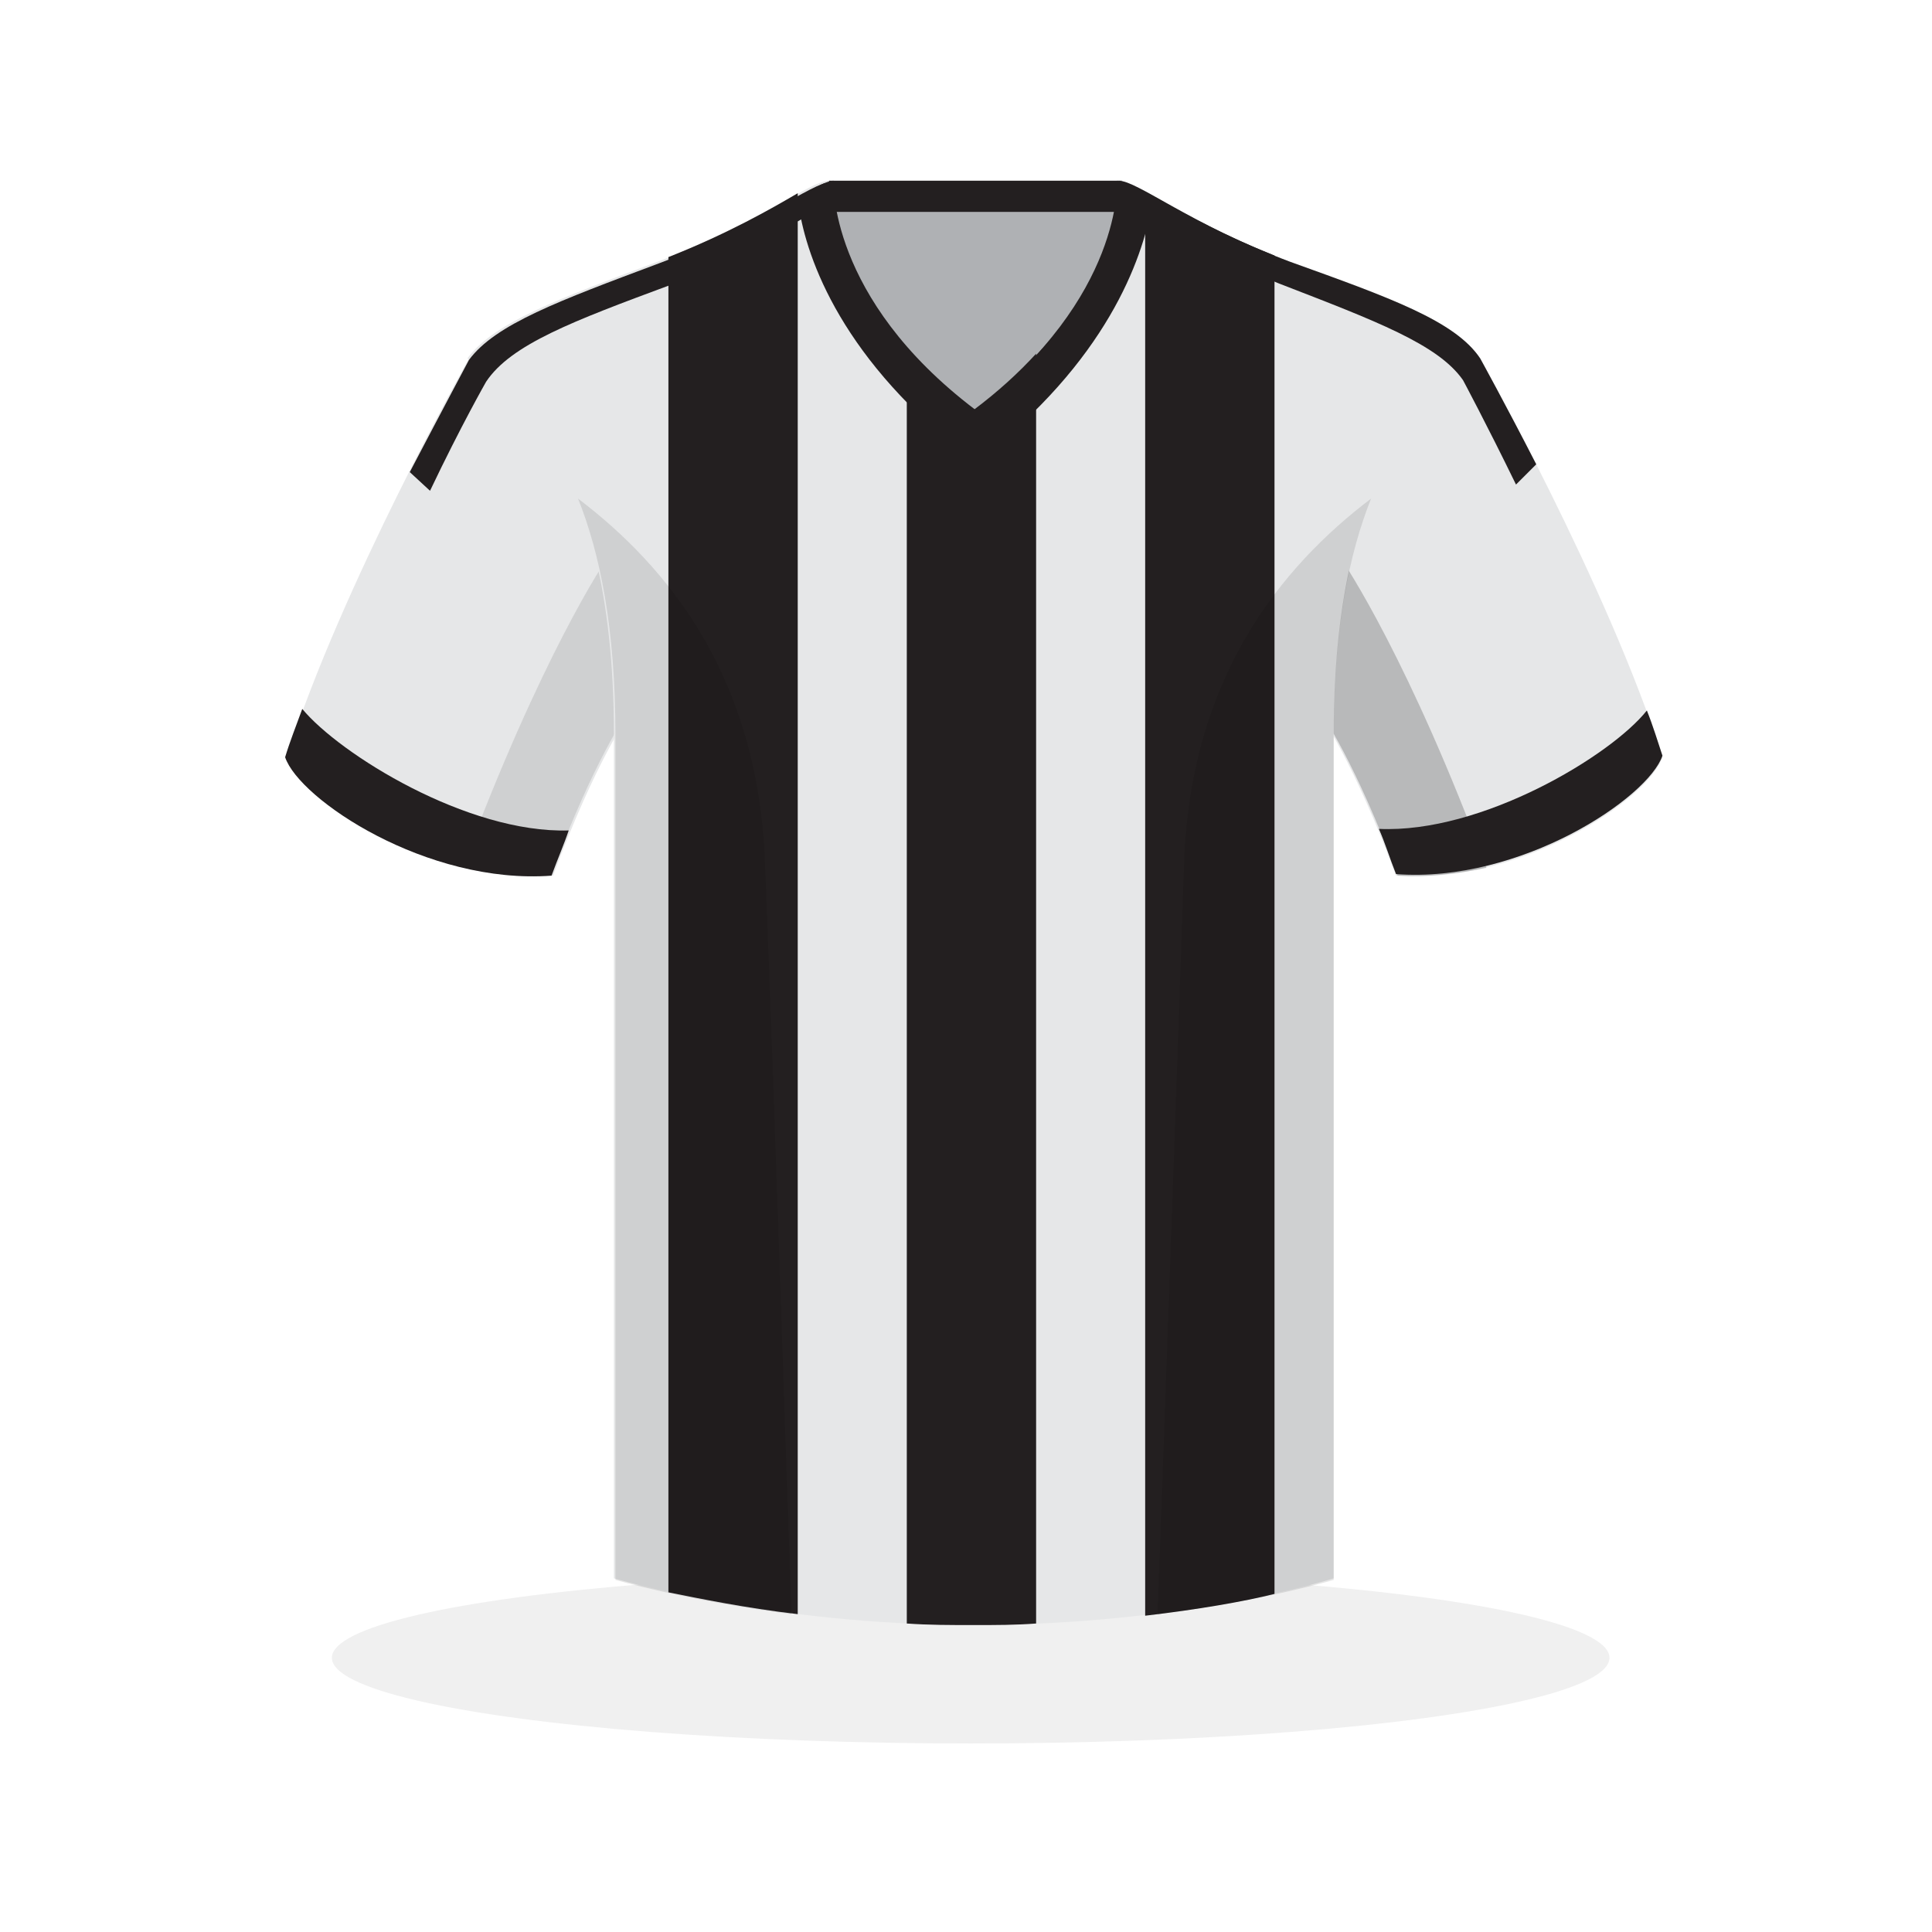 <?xml version="1.0" encoding="utf-8"?>
<!-- Generator: Adobe Illustrator 22.1.0, SVG Export Plug-In . SVG Version: 6.00 Build 0)  -->
<svg version="1.1" xmlns="http://www.w3.org/2000/svg" xmlns:xlink="http://www.w3.org/1999/xlink" x="0px" y="0px"
	 viewBox="0 0 124 124" style="enable-background:new 0 0 124 124;" xml:space="preserve">
<style type="text/css">
	.opacity-1{opacity:0.1;}
	.opacity-2{opacity:0.2;}
	.shadow{opacity:6.000000e-02;}
	.main{fill:#E6E7E8;}
	.secondary{fill:#231F20;}
	.accent{fill:#231F20;}
	.collar-inside{fill:#AFB1B4;}
	.collar-shade{fill:#231F20;}
</style>
<g>
	<ellipse class="shadow" cx="62.3" cy="106.4" rx="41" ry="5.5"/>
	<g>
		<rect x="53.2" y="11.6" class="collar-inside" width="18.8" height="18.3"/>
		<rect x="53.2" y="11.6" class="collar-shade" width="18.8" height="2"/>
		<path class="main" d="M30.1,23c0,0-8.2,14.6-11.7,25.6c0.9,2.7,9.1,8.2,17.1,7.6c2.7-7.3,4.9-10.4,4.9-10.4S40.9,26.8,30.1,23z"/>
		<path class="main" d="M95,23c0,0,8.2,14.6,11.7,25.6c-0.9,2.7-9.1,8.2-17.1,7.6c-2.7-7.3-4.9-10.4-4.9-10.4S84.2,26.8,95,23z"/>
		<g class="opacity-2">
			<path d="M85.9,35.6c-1.3,5.3-1.1,10.2-1.1,10.2s2.2,3.1,4.9,10.4c1.9,0.1,3.8-0.1,5.7-0.5C90.5,42.5,86.4,36.3,85.9,35.6z"/>
		</g>
		<g class="opacity-1">
			<path d="M39.2,35.5c-0.4,0.5-4.5,6.7-9.5,20.1c1.8,0.4,3.8,0.7,5.7,0.5c2.7-7.3,4.9-10.4,4.9-10.4S40.5,40.9,39.2,35.5z"/>
		</g>
		<path class="main" d="M82.8,16.8c-6.4-2.4-9.8-5.2-11-5.2c0,0,0.4,7.5-9.3,14.7c-9.7-7.2-9.3-14.7-9.3-14.7c-1.2,0-4.6,2.8-11,5.2
			c-6.4,2.4-10.5,3.9-12.2,6.2c2.2,1.8,9.4,5.8,9.4,24.1c0,18.3,0,54.2,0,54.2s10,3,23,3c13.8,0,23.2-3,23.2-3s0-36,0-54.2
			c0-18.3,7.1-22.3,9.4-24.1C93.4,20.7,89.2,19.2,82.8,16.8z"/>
	</g>
	<g>
		<path class="secondary" d="M42.9,102.2c2,0.4,4.9,1,8.3,1.4V12.4c-1.7,1-4.5,2.6-8.3,4.1V102.2z"/>
		<path class="secondary" d="M66.5,104.2V22.7c-1.1,1.2-2.4,2.4-4,3.6c-1.8-1.3-3.2-2.6-4.3-3.9v81.8c1.4,0.1,2.8,0.1,4.3,0.1
			C63.9,104.3,65.2,104.3,66.5,104.2z"/>
		<path class="secondary" d="M81.8,16.4c-4-1.6-6.7-3.2-8.3-4.1v91.4c3.4-0.4,6.3-0.9,8.3-1.4V16.4z"/>
	</g>
	<g>
		<path class="accent" d="M19.4,45.5c-0.4,1.1-0.8,2.1-1.1,3.1c0.9,2.7,9.1,8.2,17.1,7.6c0.4-1.1,0.8-2,1.1-2.9
			C30,53.5,21.8,48.4,19.4,45.5z"/>
	</g>
	<g>
		<path class="accent" d="M105.7,45.6c-2.3,2.9-10.6,7.9-17.2,7.6c0.4,0.9,0.7,1.9,1.1,2.9c8,0.6,16.2-4.9,17.1-7.6
			C106.4,47.6,106.1,46.6,105.7,45.6z"/>
	</g>
	<path class="accent" d="M61,28.4l1.6,1.2l1.6-1.2c7.6-6.4,9.4-12.8,9.8-15.7c-1.1-0.6-1.9-1.1-2.3-1.1c0,0,0.4,7.5-9.1,14.7
		c-9.5-7.2-9.1-14.7-9.1-14.7c-0.4,0-1.2,0.4-2.3,1.1C51.5,15.6,53.3,22,61,28.4z"/>
	<g class="opacity-1">
		<g>
			<path d="M76,55.4c-0.5,14.9-1.3,37.2-1.7,48.2c7-0.9,11.3-2.2,11.3-2.2s0-36,0-54.2c0-6.9,1-11.7,2.4-15.2
				C82.2,36.4,76.4,43.5,76,55.4z"/>
		</g>
		<g>
			<path d="M50.8,103.6c-0.4-11-1.1-33.3-1.7-48.1c-0.4-12-6.2-19.1-12-23.5c1.4,3.5,2.4,8.3,2.4,15.2c0,18.3,0,54.2,0,54.2
				S43.9,102.7,50.8,103.6z"/>
		</g>
	</g>
	<path class="accent" d="M27.6,31.5c2-4.2,3.6-7,3.6-7c1.6-2.4,5.6-3.9,11.8-6.2c5.9-2.3,9.1-4.9,10.4-5.2c-0.1-0.9-0.1-1.4-0.1-1.4
		c-1.2,0-4.6,2.8-11,5.2c-6.4,2.4-10.5,3.9-12.2,6.2c0,0-1.6,3-3.8,7.2L27.6,31.5z"/>
	<path class="accent" d="M82.1,18.2c6.2,2.4,10.2,3.9,11.8,6.2c0,0,1.5,2.8,3.4,6.7l1.3-1.3C96.6,25.9,95,23,95,23
		c-1.6-2.4-5.8-3.9-12.2-6.2c-6.4-2.4-9.8-5.2-11-5.2c0,0,0,0.5-0.1,1.4C73,13.3,76.3,15.9,82.1,18.2z"/>
</g>
</svg>
